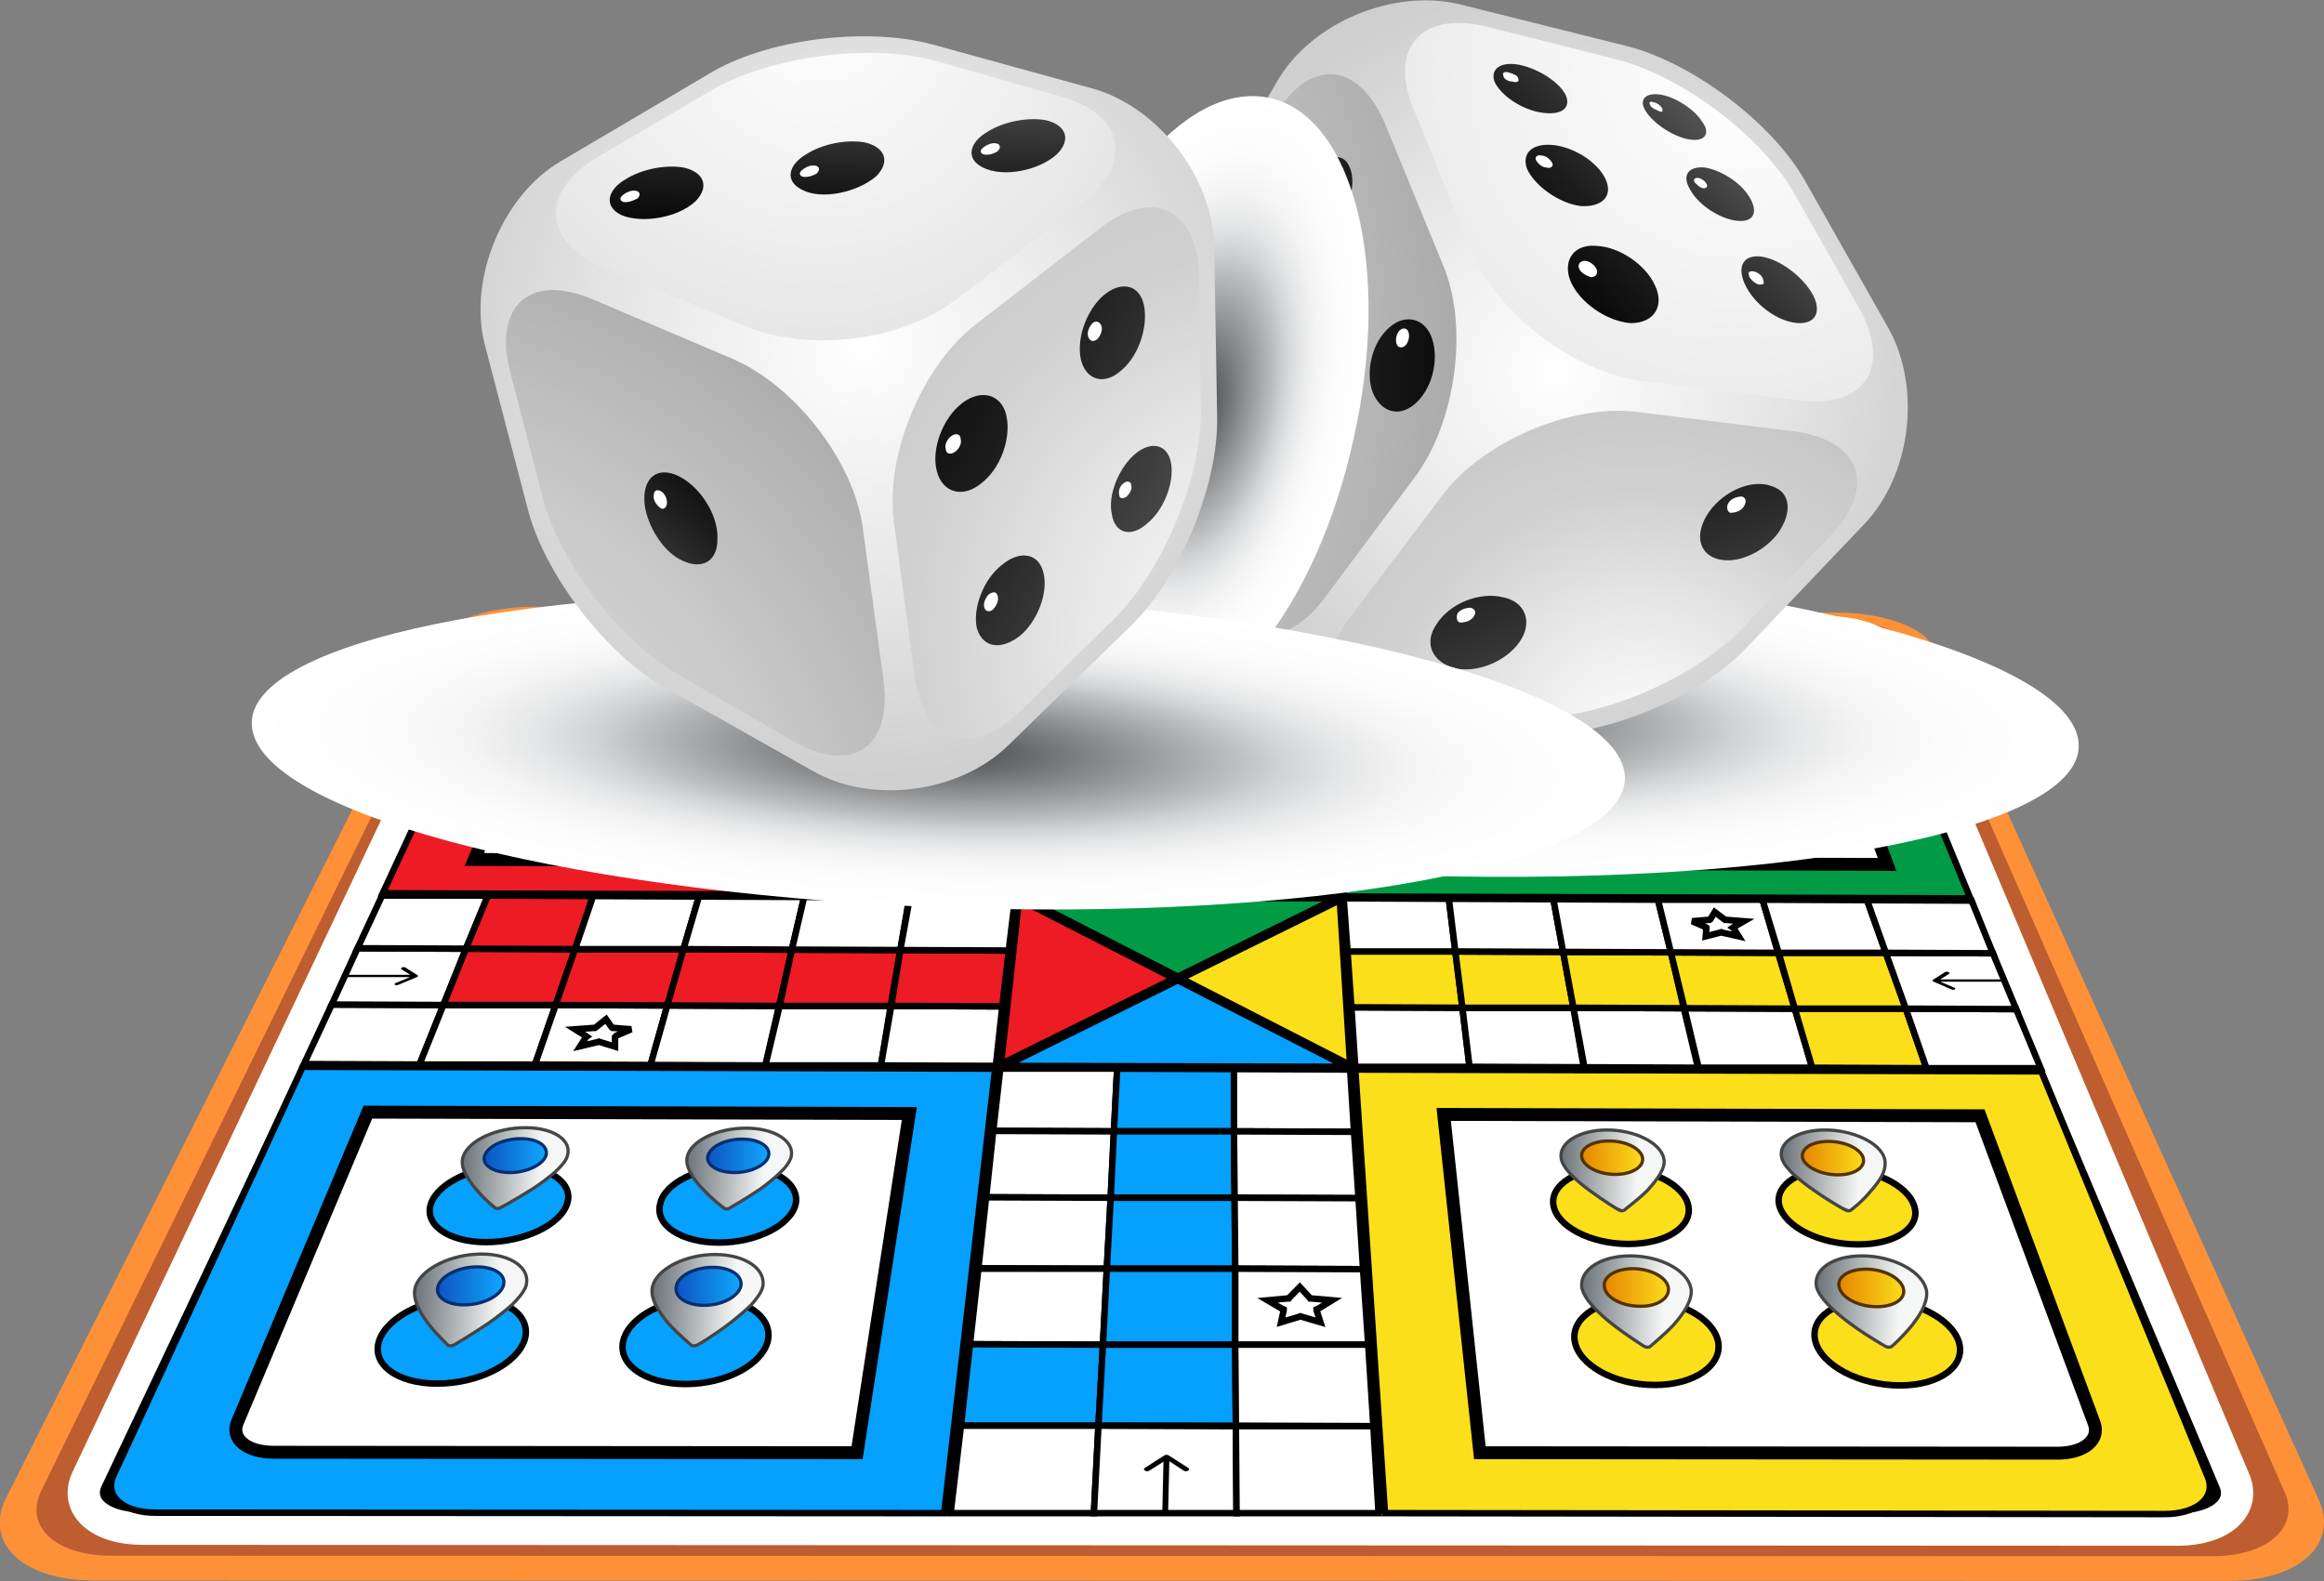 <svg width="360" height="245" viewBox="0 0 360 245" fill="none" xmlns="http://www.w3.org/2000/svg">
<rect x="0" y="0" width="360" height="245" fill="#808080" stroke="none"/>
<g clip-path="url(#clip0_83_7)">
<path d="M82.577 94L284.921 94.922C291.519 94.922 297.917 97.192 299.217 99.958L359.2 232.375C362.299 239.255 356.101 244.929 345.304 244.929L14.496 244.858C3.499 244.858 -2.499 239.042 0.9 232.163L67.881 98.965C69.281 96.128 75.879 94 82.577 94Z" fill="#FE9138"/>
<path d="M82.677 95.206L284.821 96.128C290.119 96.128 295.218 97.972 296.218 100.171L353.902 231.17C356.301 236.56 351.302 241.099 342.805 241.099L17.295 241.028C8.598 241.028 3.699 236.489 6.398 230.957L70.88 99.249C71.98 96.979 77.279 95.206 82.677 95.206Z" fill="#BE5D30"/>
<path d="M83.677 97.121L283.221 97.972C287.42 97.972 291.419 99.39 292.119 101.163L346.104 229.326C347.903 233.51 344.004 236.985 337.306 236.985L22.094 236.844C15.396 236.844 11.497 233.368 13.496 229.113L74.479 100.241C75.279 98.468 79.378 97.121 83.677 97.121Z" fill="black" stroke="white" stroke-width="5"/>
<path d="M162.455 98.468L176.551 98.539L176.251 104.426L161.755 104.355L162.455 98.468Z" fill="white" stroke="black"/>
<path d="M176.551 98.539L190.747 98.61V104.497L176.251 104.426L176.551 98.539Z" fill="white" stroke="black"/>
<path d="M190.747 98.61L204.843 98.681L205.243 104.568L190.747 104.497V98.61Z" fill="white" stroke="black"/>
<path d="M161.755 104.355L176.251 104.426L175.951 110.597L161.155 110.526L161.755 104.355Z" fill="white" stroke="black"/>
<path d="M176.251 104.426L190.747 104.497L190.847 110.667L175.951 110.597L176.251 104.426Z" fill="#019B46" stroke="black"/>
<path d="M190.747 104.497L205.243 104.568L205.643 110.738L190.847 110.667L190.747 104.497Z" fill="#019B46" stroke="black"/>
<path d="M161.155 110.526L175.951 110.597L175.651 117.122L160.355 117.051L161.155 110.526Z" fill="white" stroke="black"/>
<path d="M175.951 110.597L190.847 110.667V117.122H175.651L175.951 110.597Z" fill="#019B46" stroke="black"/>
<path d="M190.847 110.667L205.643 110.738L206.043 117.193L190.847 117.122V110.667Z" fill="white" stroke="black"/>
<path d="M160.355 117.051L175.651 117.122L175.251 123.93L159.656 123.86L160.355 117.051Z" fill="white" stroke="black"/>
<path d="M175.651 117.122L190.847 117.193V124.001L175.251 123.93L175.651 117.122Z" fill="#019B46" stroke="black"/>
<path d="M190.847 117.193H206.043L206.443 124.072L190.847 124.001V117.193Z" fill="white" stroke="black"/>
<path d="M159.656 123.86L175.251 123.93L174.851 131.165L158.856 131.094L159.656 123.86Z" fill="white" stroke="black"/>
<path d="M175.251 123.93L190.847 124.001L190.947 131.165H174.851L175.251 123.93Z" fill="#019B46" stroke="black"/>
<path d="M190.847 124.001L206.443 124.072L206.943 131.236L190.947 131.165L190.847 124.001Z" fill="white" stroke="black"/>
<path d="M158.856 131.094L174.851 131.165L174.452 138.754L157.956 138.683L158.856 131.094Z" fill="white" stroke="black"/>
<path d="M174.851 131.165L190.947 131.236V138.825L174.452 138.754L174.851 131.165Z" fill="#019B46" stroke="black"/>
<path d="M190.947 131.236H206.943L207.442 138.896L190.947 138.825V131.236Z" fill="white" stroke="black"/>
<path d="M154.957 165.564H173.052L172.552 175.28L153.857 175.21L154.957 165.564Z" fill="white" stroke="black"/>
<path d="M173.052 165.564L191.147 165.635V175.28H172.552L173.052 165.564Z" fill="#06A0FF" stroke="black"/>
<path d="M191.147 165.635L209.142 165.706L209.742 175.351L191.147 175.28V165.635Z" fill="white" stroke="black"/>
<path d="M153.857 175.209L172.552 175.28L172.052 185.565L152.758 185.494L153.857 175.209Z" fill="white" stroke="black"/>
<path d="M172.552 175.28H191.147L191.247 185.565H172.052L172.552 175.28Z" fill="#06A0FF" stroke="black"/>
<path d="M191.147 175.28L209.742 175.351L210.442 185.636L191.247 185.565L191.147 175.28Z" fill="white" stroke="black"/>
<path d="M152.758 185.494L172.052 185.565L171.452 196.558L151.558 196.487L152.758 185.494Z" fill="white" stroke="black"/>
<path d="M172.052 185.565H191.247L191.347 196.558H171.452L172.052 185.565Z" fill="#06A0FF" stroke="black"/>
<path d="M191.247 185.565L210.442 185.635L211.141 196.629L191.347 196.558L191.247 185.565Z" fill="white" stroke="black"/>
<path d="M151.558 196.558H171.452L170.853 208.332L150.258 208.261L151.558 196.558Z" fill="white" stroke="black"/>
<path d="M171.452 196.558H191.347V208.332H170.853L171.452 196.558Z" fill="#06A0FF" stroke="black"/>
<path d="M191.347 196.558L211.141 196.629L211.941 208.332H191.347V196.558Z" fill="white" stroke="black"/>
<path d="M150.258 208.261L170.853 208.332L170.153 220.885H148.859L150.258 208.261Z" fill="#06A0FF" stroke="black"/>
<path d="M170.853 208.332H191.347L191.447 220.885H170.153L170.853 208.332Z" fill="#06A0FF" stroke="black"/>
<path d="M191.347 208.332H211.941L212.741 220.956L191.447 220.885L191.347 208.332Z" fill="white" stroke="black"/>
<path d="M148.859 220.885H170.153L169.453 234.432H147.259L148.859 220.885Z" fill="white" stroke="black"/>
<path d="M170.153 220.885L191.447 220.956L191.547 234.432H169.453L170.153 220.885Z" fill="white" stroke="black"/>
<path d="M191.447 220.956H212.741L213.541 234.432H191.547L191.447 220.956Z" fill="white" stroke="black"/>
<path d="M47.087 164.854L51.386 155.634L68.681 155.705L64.982 164.925L47.087 164.854Z" fill="white" stroke="black"/>
<path d="M51.386 155.634L55.385 146.91L72.18 146.981L68.681 155.705L51.386 155.634Z" fill="white" stroke="black"/>
<path d="M55.385 146.91L59.184 138.754H75.579L72.18 146.981L55.385 146.91Z" fill="white" stroke="black"/>
<path d="M64.982 164.925L68.681 155.705H86.076L82.877 164.925H64.982Z" fill="white" stroke="black"/>
<path d="M68.681 155.705L72.18 146.981L89.075 147.052L86.076 155.705H68.681Z" fill="#ED1B24" stroke="black"/>
<path d="M72.18 146.981L75.579 138.754L91.874 138.825L89.075 147.052L72.18 146.981Z" fill="#ED1B24" stroke="black"/>
<path d="M82.877 164.925L86.076 155.705L103.371 155.776L100.772 164.996L82.877 164.925Z" fill="white" stroke="black"/>
<path d="M86.076 155.705L89.075 147.052H105.871L103.371 155.776L86.076 155.705Z" fill="#ED1B24" stroke="black"/>
<path d="M89.075 147.052L91.874 138.825L108.27 138.896L105.871 147.052H89.075Z" fill="white" stroke="black"/>
<path d="M100.772 164.996L103.371 155.776L120.666 155.847L118.567 165.067L100.772 164.996Z" fill="white" stroke="black"/>
<path d="M103.371 155.776L105.871 147.052L122.666 147.123L120.666 155.847L103.371 155.776Z" fill="#ED1B24" stroke="black"/>
<path d="M105.871 147.052L108.27 138.896L124.565 138.967L122.666 147.123L105.871 147.052Z" fill="white" stroke="black"/>
<path d="M118.567 165.067L120.766 155.847H137.962L136.462 165.067H118.567Z" fill="white" stroke="black"/>
<path d="M120.766 155.847L122.666 147.123L139.461 147.194L137.962 155.847H120.766Z" fill="#ED1B24" stroke="black"/>
<path d="M122.666 147.123L124.565 138.967H140.861L139.461 147.194L122.666 147.123Z" fill="white" stroke="black"/>
<path d="M136.462 165.067L138.062 155.847L155.257 155.918L154.257 165.138L136.462 165.067Z" fill="white" stroke="black"/>
<path d="M138.062 155.847L139.461 147.194L156.257 147.265L155.257 155.918L138.062 155.847Z" fill="#ED1B24" stroke="black"/>
<path d="M139.461 147.194L140.961 138.967L157.256 139.038L156.257 147.265L139.461 147.194Z" fill="white" stroke="black"/>
<path d="M209.942 165.28L209.342 156.06L226.537 156.131L227.637 165.28H209.942Z" fill="white" stroke="black"/>
<path d="M209.342 156.06L208.742 147.407H225.437L226.537 156.131L209.342 156.06Z" fill="#FBDF1A" stroke="black"/>
<path d="M208.742 147.407L208.142 139.179L224.438 139.25L225.437 147.407H208.742Z" fill="white" stroke="black"/>
<path d="M227.637 165.28L226.537 156.131H243.732L245.332 165.351L227.637 165.28Z" fill="white" stroke="black"/>
<path d="M226.537 156.131L225.437 147.407L242.133 147.478L243.732 156.131H226.537Z" fill="#FBDF1A" stroke="black"/>
<path d="M225.437 147.407L224.438 139.25L240.633 139.321L242.133 147.478L225.437 147.407Z" fill="white" stroke="black"/>
<path d="M245.432 165.351L243.732 156.131L260.828 156.202L263.027 165.422L245.432 165.351Z" fill="white" stroke="black"/>
<path d="M243.732 156.131L242.133 147.478L258.828 147.549L260.828 156.202L243.732 156.131Z" fill="#FBDF1A" stroke="black"/>
<path d="M242.133 147.478L240.633 139.321L256.829 139.392L258.828 147.549L242.133 147.478Z" fill="white" stroke="black"/>
<path d="M263.127 165.422L260.928 156.202L278.023 156.272L280.722 165.422H263.127Z" fill="white" stroke="black"/>
<path d="M260.928 156.202L258.828 147.549L275.423 147.62L278.023 156.272L260.928 156.202Z" fill="#FBDF1A" stroke="black"/>
<path d="M258.828 147.549L256.829 139.392H273.024L275.423 147.62L258.828 147.549Z" fill="white" stroke="black"/>
<path d="M280.722 165.422L278.023 156.272H295.218L298.417 165.493L280.722 165.422Z" fill="#FBDF1A" stroke="black"/>
<path d="M278.023 156.272L275.523 147.62H292.119L295.218 156.272H278.023Z" fill="#FBDF1A" stroke="black"/>
<path d="M275.523 147.62L273.024 139.392L289.22 139.463L292.119 147.62H275.523Z" fill="white" stroke="black"/>
<path d="M298.417 165.493L295.218 156.272L312.313 156.343L316.112 165.493H298.417Z" fill="white" stroke="black"/>
<path d="M295.218 156.272L292.119 147.62L308.714 147.69L312.313 156.343L295.218 156.272Z" fill="white" stroke="black"/>
<path d="M292.119 147.62L289.22 139.463L305.415 139.534L308.714 147.69L292.119 147.62Z" fill="white" stroke="black"/>
<path d="M205.443 98.681L283.521 99.036C286.42 99.036 289.12 100.029 289.62 101.234L305.215 139.179L208.142 138.896L205.443 98.681Z" fill="#019B46" stroke="black"/>
<path d="M216.04 102.937L275.923 103.22C278.623 103.22 281.222 104.213 281.722 105.348L292.319 133.931L219.439 133.718L216.04 102.937Z" fill="white" stroke="black" stroke-width="2"/>
<path d="M236.334 107.972C240.733 107.972 244.632 109.533 245.032 111.448C245.432 113.434 242.133 114.994 237.634 114.994C233.135 114.994 229.236 113.363 228.936 111.377C228.636 109.533 231.936 107.972 236.334 107.972Z" fill="#019B46" stroke="black"/>
<path d="M238.534 120.03C243.132 120.03 247.231 121.732 247.731 123.86C248.231 125.987 244.732 127.76 240.033 127.76C235.335 127.76 231.136 125.987 230.836 123.789C230.536 121.661 233.935 119.959 238.534 120.03Z" fill="#019B46" stroke="black"/>
<path d="M263.027 108.114C267.426 108.114 271.425 109.674 272.124 111.589C272.724 113.575 269.625 115.136 265.126 115.136C260.628 115.136 256.529 113.504 256.029 111.519C255.529 109.604 258.628 108.114 263.027 108.114Z" fill="#019B46" stroke="black"/>
<path d="M266.526 120.101C271.125 120.101 275.424 121.803 276.123 123.93C276.823 126.058 273.524 127.831 268.825 127.831C264.127 127.831 259.828 126.058 259.228 123.86C258.628 121.803 261.927 120.101 266.526 120.101Z" fill="#019B46" stroke="black"/>
<path d="M209.942 165.706L316.212 165.989L342.005 228.829C343.305 232.021 340.305 234.574 335.307 234.574L214.54 234.432L209.942 165.706Z" fill="#FBDF1A" stroke="black"/>
<path d="M223.638 172.656L306.715 172.869L324.41 220.531C325.31 223.084 322.81 225.141 318.711 225.141L229.236 225.07L223.638 172.656Z" fill="white" stroke="black" stroke-width="2"/>
<path d="M250.031 180.954C255.729 180.954 260.828 183.508 261.527 186.77C262.227 190.033 258.128 192.728 252.23 192.728C246.332 192.728 241.133 189.962 240.633 186.699C240.133 183.508 244.332 180.954 250.031 180.954Z" fill="#FBDF1A" stroke="black"/>
<path d="M253.829 201.239C259.828 201.239 265.326 204.147 266.126 207.764C266.926 211.452 262.527 214.573 256.329 214.573C250.031 214.573 244.532 211.452 243.932 207.764C243.332 204.147 247.731 201.239 253.829 201.239Z" fill="#FBDF1A" stroke="black"/>
<path d="M284.421 181.025C290.119 181.025 295.518 183.579 296.518 186.841C297.617 190.104 293.718 192.799 287.82 192.799C281.922 192.799 276.523 190.104 275.623 186.77C274.824 183.579 278.823 181.025 284.421 181.025Z" fill="#FBDF1A" stroke="black"/>
<path d="M290.419 201.31C296.418 201.31 302.216 204.218 303.416 207.835C304.615 211.523 300.616 214.644 294.318 214.644C288.12 214.644 282.222 211.594 281.222 207.835C280.222 204.147 284.421 201.31 290.419 201.31Z" fill="#FBDF1A" stroke="black"/>
<path d="M83.177 98.114L161.855 98.468L157.256 138.683L59.283 138.399L76.979 100.312C77.478 99.107 80.278 98.114 83.177 98.114Z" fill="#ED1B24" stroke="black"/>
<path d="M91.375 102.44L151.658 102.724L146.959 133.434L73.48 133.151L85.476 104.497C85.976 103.362 88.575 102.44 91.375 102.44Z" fill="white" stroke="black" stroke-width="2"/>
<path d="M104.171 107.476C108.57 107.476 111.669 109.036 111.069 110.951C110.469 112.937 106.271 114.497 101.772 114.497C97.173 114.497 94.174 112.866 94.874 110.88C95.573 108.965 99.772 107.405 104.171 107.476Z" fill="#ED1B24" stroke="black"/>
<path d="M100.072 119.462C104.671 119.462 107.97 121.164 107.27 123.292C106.57 125.42 102.172 127.193 97.373 127.193C92.574 127.193 89.375 125.42 90.175 123.221C91.075 121.164 95.374 119.462 100.072 119.462Z" fill="#ED1B24" stroke="black"/>
<path d="M131.064 107.547C135.462 107.547 138.761 109.107 138.362 111.022C137.962 113.008 133.963 114.568 129.464 114.568C124.965 114.568 121.666 112.937 122.166 110.951C122.666 109.036 126.665 107.547 131.064 107.547Z" fill="#ED1B24" stroke="black"/>
<path d="M128.264 119.604C132.863 119.604 136.262 121.306 135.862 123.434C135.462 125.562 131.164 127.335 126.465 127.335C121.666 127.335 118.267 125.562 118.867 123.363C119.467 121.235 123.666 119.604 128.264 119.604Z" fill="#ED1B24" stroke="black"/>
<path d="M46.887 165.28L154.157 165.564L146.259 234.432L24.093 234.361C18.995 234.361 16.096 231.737 17.595 228.545L46.887 165.28Z" fill="#06A0FF" stroke="black"/>
<path d="M56.984 172.302L140.861 172.514L132.763 225.07L42.388 224.999C38.189 224.999 35.69 222.871 36.79 220.318L56.984 172.302Z" fill="white" stroke="black" stroke-width="2"/>
<path d="M79.278 180.6C84.976 180.6 88.875 183.224 87.876 186.416C86.876 189.749 81.177 192.444 75.279 192.444C69.381 192.444 65.582 189.678 66.781 186.416C67.981 183.153 73.58 180.6 79.278 180.6Z" fill="#06A0FF" stroke="black"/>
<path d="M72.28 200.955C78.378 200.955 82.377 203.863 81.278 207.551C80.078 211.31 74.079 214.36 67.681 214.36C61.383 214.36 57.384 211.24 58.784 207.551C60.183 203.863 66.182 200.955 72.28 200.955Z" fill="#06A0FF" stroke="black"/>
<path d="M114.068 180.671C119.767 180.671 123.866 183.295 123.266 186.487C122.566 189.749 117.267 192.515 111.369 192.515C105.471 192.515 101.372 189.749 102.272 186.487C102.971 183.224 108.37 180.671 114.068 180.671Z" fill="#06A0FF" stroke="black"/>
<path d="M109.27 201.026C115.368 201.026 119.667 203.934 118.967 207.622C118.167 211.381 112.469 214.431 106.171 214.431C99.872 214.431 95.573 211.31 96.573 207.622C97.573 203.934 103.171 201.026 109.27 201.026Z" fill="#06A0FF" stroke="black"/>
<path d="M157.956 139.038L207.442 139.179L209.142 165.28L155.057 165.138L157.956 139.038Z" fill="white" stroke="black"/>
<path d="M182.449 151.308L158.456 139.038L206.943 139.179L182.449 151.308Z" fill="#019B46" stroke="black"/>
<path d="M182.949 151.591L209.142 164.996L207.542 139.463L182.949 151.591Z" fill="#FBDF1A" stroke="black"/>
<path d="M181.85 151.591L157.856 139.321L155.057 164.854L181.85 151.591Z" fill="#ED1B24" stroke="black"/>
<path d="M182.449 151.875L155.657 165.138L208.642 165.28L182.449 151.875Z" fill="#06A0FF" stroke="black"/>
<path d="M168.453 112.086L169.453 113.008L169.553 113.079H169.753L172.052 113.221L170.353 113.93L170.253 114.001V114.072L170.553 115.136L168.453 114.639H168.353H168.153L165.954 115.136L166.454 114.072V114.001L166.354 113.93L164.754 113.221L167.154 113.079H167.353L167.453 113.008L168.453 112.086Z" stroke="black"/>
<path d="M265.626 141.307L267.126 142.442L267.226 142.513H267.426L270.125 142.726L268.525 143.648L268.425 143.719L268.525 143.79L269.325 145.066L266.826 144.499L266.626 144.428L266.426 144.499L264.227 145.066L264.327 143.79V143.719L264.227 143.648L262.127 142.726L264.627 142.513H264.826L264.926 142.442L265.626 141.307Z" stroke="black"/>
<path d="M93.874 157.904L94.774 159.18L94.874 159.251H95.074L97.773 159.464L95.474 160.457L95.273 160.67V160.741V162.159L92.974 161.45L92.774 161.379L92.574 161.45L89.875 162.088L90.775 160.67L90.875 160.599L90.775 160.528L89.075 159.464L91.975 159.251H92.174L92.274 159.18L93.874 157.904Z" stroke="black"/>
<path d="M201.344 199.395L202.844 201.026L202.944 201.168H203.144L206.343 201.452L204.143 202.799L203.943 202.87V203.012L204.543 204.856L201.644 204.005L201.444 203.934L201.244 204.005L198.445 204.856L198.845 203.012V202.87L198.645 202.799L196.345 201.452L199.445 201.168H199.645L199.745 201.026L201.344 199.395Z" stroke="black"/>
<path d="M181.05 225.496C180.85 225.354 180.55 225.354 180.35 225.496L177.351 227.411C177.151 227.552 177.151 227.694 177.351 227.836C177.551 227.978 177.851 227.978 178.051 227.836L180.75 226.134L183.349 227.836C183.549 227.978 183.849 227.978 184.049 227.836C184.249 227.694 184.249 227.552 184.049 227.411L181.05 225.496ZM180.95 234.148L181.15 225.708H180.25L180.05 234.148H180.95Z" fill="black"/>
<path d="M183.849 102.369C183.749 102.44 183.549 102.44 183.449 102.369L181.45 101.518C181.35 101.447 181.35 101.376 181.45 101.305C181.55 101.234 181.75 101.234 181.849 101.305L183.549 102.015L185.349 101.305C185.448 101.234 185.648 101.234 185.748 101.305C185.848 101.376 185.848 101.447 185.748 101.518L183.849 102.369ZM183.949 98.681L183.849 102.298H183.249L183.349 98.681H183.949Z" fill="black"/>
<path d="M299.417 151.804C299.317 151.875 299.317 152.017 299.517 152.088L302.316 153.294C302.516 153.365 302.716 153.365 302.816 153.294C302.916 153.223 302.916 153.081 302.716 153.01L300.217 151.946L301.916 150.882C302.016 150.811 302.016 150.669 301.816 150.598C301.616 150.527 301.416 150.527 301.316 150.598L299.417 151.804ZM310.014 151.733H299.617L299.717 152.088H310.114L310.014 151.733Z" fill="black"/>
<path d="M64.582 151.379C64.782 151.308 64.782 151.166 64.682 151.095L62.783 149.889C62.683 149.818 62.383 149.818 62.283 149.889C62.083 149.96 62.083 150.102 62.183 150.173L63.882 151.237L61.283 152.301C61.083 152.372 61.083 152.513 61.183 152.584C61.283 152.655 61.583 152.655 61.683 152.584L64.582 151.379ZM53.685 151.379H64.282L64.482 151.024H53.885L53.685 151.379Z" fill="black"/>
<path d="M103.171 111.377C102.971 111.448 102.671 111.448 102.572 111.377L102.472 111.448L102.572 111.377C102.472 111.306 101.172 110.597 100.072 109.604C99.472 109.107 98.972 108.611 98.673 108.043C98.373 107.547 98.173 106.979 98.373 106.554C98.873 105.064 102.072 103.93 105.471 103.93C108.87 103.93 111.269 105.135 110.769 106.625C110.669 107.05 110.069 107.618 109.37 108.114C108.67 108.611 107.77 109.178 106.87 109.675C105.071 110.526 103.271 111.306 103.171 111.377Z" fill="url(#paint0_linear_83_7)" stroke="#454545" stroke-width="0.5"/>
<path d="M104.971 104.923C106.97 104.923 108.37 105.632 108.07 106.483C107.77 107.334 105.871 108.043 103.871 108.043C101.872 108.043 100.472 107.334 100.772 106.483C101.072 105.632 102.971 104.923 104.971 104.923Z" fill="url(#paint1_linear_83_7)" stroke="#470E0E" stroke-width="0.5"/>
<path d="M98.972 123.789C98.772 123.86 98.473 123.86 98.273 123.789H98.173L98.273 123.718C98.173 123.647 96.873 122.796 95.673 121.732C95.074 121.235 94.574 120.597 94.174 120.03C93.774 119.462 93.674 118.895 93.874 118.398C94.474 116.767 97.873 115.49 101.372 115.49C104.971 115.49 107.37 116.838 106.87 118.398C106.67 118.895 106.17 119.462 105.371 120.03C104.571 120.597 103.671 121.164 102.771 121.732C100.972 122.867 99.073 123.718 98.972 123.789Z" fill="url(#paint2_linear_83_7)" stroke="#454545" stroke-width="0.5"/>
<path d="M100.972 116.767C103.071 116.767 104.571 117.547 104.271 118.469C103.971 119.391 101.972 120.171 99.872 120.171C97.773 120.171 96.273 119.391 96.573 118.398C96.873 117.476 98.873 116.696 100.972 116.767Z" fill="url(#paint3_linear_83_7)" stroke="#470E0E" stroke-width="0.5"/>
<path d="M130.464 111.448C130.264 111.519 129.964 111.519 129.864 111.448L129.764 111.519L129.864 111.448C129.764 111.377 128.464 110.667 127.165 109.674C126.565 109.178 125.965 108.682 125.565 108.114C125.165 107.618 124.965 107.05 125.065 106.625C125.465 105.135 128.464 104 131.863 104C135.262 104 137.762 105.206 137.462 106.696C137.362 107.121 136.862 107.689 136.262 108.185C135.562 108.682 134.763 109.249 133.963 109.745C132.263 110.667 130.564 111.377 130.464 111.448Z" fill="url(#paint4_linear_83_7)" stroke="#454545" stroke-width="0.5"/>
<path d="M131.663 105.064C133.663 105.064 135.162 105.774 134.962 106.625C134.763 107.476 132.963 108.185 130.964 108.185C128.964 108.185 127.465 107.476 127.665 106.625C127.864 105.703 129.664 105.064 131.663 105.064Z" fill="url(#paint5_linear_83_7)" stroke="#470E0E" stroke-width="0.5"/>
<path d="M127.565 123.86C127.365 123.93 127.065 123.93 126.865 123.86L126.765 123.93L126.865 123.86C126.765 123.789 125.365 122.938 124.066 121.874C123.466 121.377 122.766 120.739 122.366 120.171C121.966 119.604 121.766 119.037 121.866 118.54C122.266 116.909 125.465 115.632 129.064 115.632C132.663 115.632 135.262 116.98 134.863 118.54C134.763 119.037 134.263 119.604 133.563 120.171C132.863 120.739 131.963 121.306 131.064 121.874C129.464 123.008 127.765 123.789 127.565 123.86Z" fill="url(#paint6_linear_83_7)" stroke="#454545" stroke-width="0.5"/>
<path d="M128.864 116.838C130.964 116.838 132.563 117.618 132.263 118.54C132.063 119.462 130.164 120.242 128.064 120.242C125.965 120.242 124.365 119.462 124.665 118.469C124.865 117.618 126.765 116.838 128.864 116.838Z" fill="url(#paint7_linear_83_7)" stroke="#470E0E" stroke-width="0.5"/>
<path d="M77.478 187.125C77.179 187.267 76.879 187.267 76.679 187.125L76.479 187.196L76.679 187.125C76.579 187.054 74.979 185.777 73.68 184.146C72.98 183.366 72.38 182.444 71.98 181.593C71.58 180.742 71.48 179.82 71.78 179.11C72.68 176.628 76.979 174.713 81.377 174.713C85.776 174.713 88.675 176.699 87.876 179.11C87.676 179.891 86.876 180.742 85.976 181.593C84.976 182.444 83.777 183.366 82.577 184.146C79.978 185.777 77.678 187.054 77.478 187.125Z" fill="url(#paint8_linear_83_7)" stroke="#454545" stroke-width="0.5"/>
<path d="M80.678 176.415C83.277 176.415 84.976 177.55 84.576 179.039C84.077 180.458 81.577 181.664 78.978 181.664C76.379 181.664 74.579 180.458 75.079 179.039C75.579 177.55 78.078 176.415 80.678 176.415Z" fill="url(#paint9_linear_83_7)" stroke="#052F6F" stroke-width="0.5"/>
<path d="M70.281 208.403C69.981 208.544 69.581 208.544 69.381 208.403L69.181 208.473L69.381 208.403C69.281 208.261 67.681 206.842 66.282 204.998C65.582 204.076 64.982 203.083 64.582 202.09C64.182 201.097 64.082 200.104 64.382 199.253C65.382 196.487 69.981 194.288 74.579 194.288C79.178 194.288 82.277 196.487 81.477 199.253C81.177 200.104 80.378 201.097 79.378 202.09C78.278 203.083 76.979 204.076 75.679 204.998C72.98 206.842 70.481 208.261 70.281 208.403Z" fill="url(#paint10_linear_83_7)" stroke="#454545" stroke-width="0.5"/>
<path d="M73.879 196.274C76.679 196.274 78.478 197.551 77.978 199.182C77.478 200.814 74.779 202.161 71.88 202.161C69.081 202.161 67.281 200.814 67.881 199.182C68.481 197.551 71.18 196.274 73.879 196.274Z" fill="url(#paint11_linear_83_7)" stroke="#052F6F" stroke-width="0.5"/>
<path d="M112.969 187.196C112.769 187.338 112.369 187.338 112.169 187.196L111.969 187.267L112.169 187.196C112.069 187.125 110.369 185.848 108.87 184.217C108.07 183.437 107.37 182.515 106.97 181.664C106.47 180.813 106.27 179.891 106.47 179.181C107.07 176.699 111.169 174.784 115.568 174.784C119.967 174.784 123.066 176.77 122.566 179.181C122.366 179.961 121.766 180.813 120.866 181.664C119.967 182.515 118.867 183.437 117.767 184.217C115.368 185.848 113.069 187.125 112.969 187.196Z" fill="url(#paint12_linear_83_7)" stroke="#454545" stroke-width="0.5"/>
<path d="M114.968 176.486C117.567 176.486 119.367 177.621 119.067 179.039C118.767 180.458 116.368 181.664 113.768 181.664C111.169 181.664 109.27 180.458 109.67 179.039C110.069 177.621 112.369 176.486 114.968 176.486Z" fill="url(#paint13_linear_83_7)" stroke="#052F6F" stroke-width="0.5"/>
<path d="M107.97 208.403C107.67 208.544 107.27 208.544 107.07 208.403L106.87 208.473L107.07 208.403C106.97 208.261 105.171 206.842 103.571 205.069C102.771 204.147 102.072 203.154 101.572 202.161C101.072 201.168 100.872 200.175 101.072 199.324C101.772 196.558 106.171 194.359 110.769 194.359C115.368 194.359 118.667 196.558 118.167 199.324C117.967 200.175 117.267 201.168 116.368 202.161C115.368 203.154 114.168 204.147 112.969 205.069C110.569 206.913 108.17 208.332 107.97 208.403Z" fill="url(#paint14_linear_83_7)" stroke="#454545" stroke-width="0.5"/>
<path d="M110.369 196.345C113.169 196.345 115.068 197.622 114.768 199.253C114.368 200.884 111.869 202.232 109.07 202.232C106.27 202.232 104.371 200.884 104.771 199.253C105.071 197.622 107.67 196.345 110.369 196.345Z" fill="url(#paint15_linear_83_7)" stroke="#052F6F" stroke-width="0.5"/>
<path d="M237.334 111.873C237.134 111.944 236.934 111.944 236.734 111.873L236.634 111.944L236.734 111.873C236.634 111.802 234.935 111.093 233.335 110.1C232.535 109.604 231.736 109.107 231.136 108.54C230.536 108.043 230.036 107.476 230.036 107.05C229.836 105.561 232.335 104.426 235.735 104.426C239.134 104.426 242.133 105.632 242.433 107.121C242.533 107.547 242.333 108.114 241.833 108.611C241.433 109.107 240.833 109.674 240.133 110.171C238.834 111.093 237.434 111.802 237.334 111.873Z" fill="url(#paint16_linear_83_7)" stroke="#454545" stroke-width="0.5"/>
<path d="M235.835 105.49C237.834 105.49 239.633 106.199 239.733 107.05C239.933 107.901 238.434 108.611 236.334 108.611C234.335 108.611 232.535 107.901 232.435 107.05C232.335 106.199 233.835 105.49 235.835 105.49Z" fill="url(#paint17_linear_83_7)" stroke="#075C00" stroke-width="0.5"/>
<path d="M239.733 124.285C239.533 124.356 239.234 124.356 239.034 124.285L238.934 124.356L239.034 124.285C238.934 124.214 237.134 123.363 235.435 122.299C234.535 121.803 233.735 121.164 233.035 120.597C232.335 120.03 231.936 119.462 231.836 118.966C231.536 117.334 234.235 116.058 237.734 116.058C241.233 116.058 244.432 117.405 244.732 118.966C244.832 119.462 244.632 120.03 244.132 120.597C243.732 121.164 243.032 121.732 242.433 122.299C241.233 123.434 239.833 124.214 239.733 124.285Z" fill="url(#paint18_linear_83_7)" stroke="#454545" stroke-width="0.5"/>
<path d="M238.034 117.263C240.133 117.263 241.933 118.044 242.133 118.966C242.333 119.888 240.733 120.668 238.634 120.668C236.534 120.668 234.635 119.888 234.535 118.966C234.435 118.044 235.934 117.263 238.034 117.263Z" fill="url(#paint19_linear_83_7)" stroke="#075C00" stroke-width="0.5"/>
<path d="M264.427 112.015C264.327 112.086 264.027 112.086 263.827 112.015L263.727 112.086L263.827 112.015C263.727 111.944 262.027 111.235 260.228 110.242C259.328 109.745 258.528 109.249 257.828 108.682C257.129 108.185 256.629 107.618 256.529 107.192C256.129 105.703 258.528 104.568 261.927 104.568C265.326 104.568 268.425 105.774 268.825 107.263C268.925 107.689 268.825 108.256 268.425 108.752C268.025 109.249 267.526 109.816 266.926 110.313C265.826 111.235 264.526 111.944 264.427 112.015Z" fill="url(#paint20_linear_83_7)" stroke="#454545" stroke-width="0.5"/>
<path d="M262.327 105.632C264.327 105.632 266.126 106.341 266.426 107.192C266.726 108.043 265.226 108.752 263.227 108.752C261.227 108.752 259.328 108.043 259.128 107.192C258.828 106.27 260.328 105.632 262.327 105.632Z" fill="url(#paint21_linear_83_7)" stroke="#075C00" stroke-width="0.5"/>
<path d="M268.126 124.356C268.026 124.427 267.626 124.427 267.426 124.356L267.326 124.427L267.426 124.356C267.326 124.285 265.426 123.434 263.627 122.441C262.727 121.945 261.827 121.306 261.127 120.739C260.428 120.171 259.928 119.604 259.728 119.108C259.328 117.476 261.827 116.2 265.326 116.2C268.825 116.2 272.124 117.547 272.624 119.108C272.824 119.604 272.624 120.171 272.224 120.739C271.824 121.306 271.325 121.874 270.725 122.441C269.525 123.505 268.226 124.356 268.126 124.356Z" fill="url(#paint22_linear_83_7)" stroke="#454545" stroke-width="0.5"/>
<path d="M265.726 117.405C267.826 117.405 269.725 118.186 270.025 119.108C270.325 120.03 268.825 120.81 266.726 120.81C264.626 120.81 262.627 120.03 262.427 119.108C262.127 118.115 263.627 117.334 265.726 117.405Z" fill="url(#paint23_linear_83_7)" stroke="#075C00" stroke-width="0.5"/>
<path d="M251.63 187.48C251.43 187.621 251.03 187.621 250.83 187.48L250.73 187.55L250.83 187.48C250.63 187.409 248.531 186.132 246.332 184.501C245.232 183.721 244.132 182.799 243.332 181.947C242.533 181.096 241.933 180.174 241.833 179.465C241.433 177.054 244.632 175.068 248.931 175.068C253.23 175.068 257.229 177.054 257.728 179.465C257.928 180.245 257.628 181.096 257.129 181.947C256.629 182.799 255.829 183.721 255.129 184.501C253.43 186.132 251.73 187.338 251.63 187.48Z" fill="url(#paint24_linear_83_7)" stroke="#454545" stroke-width="0.5"/>
<path d="M249.231 176.77C251.83 176.77 254.129 177.905 254.429 179.323C254.729 180.742 252.83 181.947 250.231 181.947C247.631 181.947 245.332 180.742 245.032 179.323C244.732 177.905 246.632 176.77 249.231 176.77Z" fill="url(#paint25_linear_83_7)" stroke="#533200" stroke-width="0.5"/>
<path d="M255.629 208.615C255.429 208.757 255.029 208.757 254.729 208.615L254.629 208.686L254.729 208.615C254.529 208.473 252.23 207.055 249.931 205.282C248.731 204.36 247.631 203.367 246.731 202.374C245.832 201.381 245.232 200.388 245.032 199.537C244.632 196.771 247.931 194.572 252.53 194.572C257.129 194.572 261.327 196.771 261.927 199.537C262.127 200.388 261.827 201.381 261.327 202.374C260.828 203.367 260.028 204.36 259.228 205.282C257.528 207.055 255.729 208.473 255.629 208.615Z" fill="url(#paint26_linear_83_7)" stroke="#454545" stroke-width="0.5"/>
<path d="M252.93 196.558C255.629 196.558 258.128 197.835 258.428 199.466C258.728 201.097 256.729 202.445 254.029 202.374C251.23 202.374 248.731 201.026 248.531 199.395C248.231 197.835 250.231 196.558 252.93 196.558Z" fill="url(#paint27_linear_83_7)" stroke="#533200" stroke-width="0.5"/>
<path d="M286.72 187.48C286.52 187.621 286.121 187.621 285.921 187.48L285.821 187.55L285.921 187.48C285.721 187.409 283.421 186.132 281.122 184.501C279.922 183.721 278.823 182.799 277.823 181.947C276.923 181.096 276.223 180.174 276.023 179.465C275.324 177.054 278.323 175.068 282.721 175.068C287.02 175.068 291.219 177.054 291.919 179.465C292.119 180.245 292.019 181.096 291.619 181.947C291.219 182.799 290.519 183.721 289.819 184.501C288.42 186.203 286.82 187.409 286.72 187.48Z" fill="url(#paint28_linear_83_7)" stroke="#454545" stroke-width="0.5"/>
<path d="M283.221 176.841C285.821 176.841 288.22 177.976 288.62 179.394C289.02 180.813 287.32 182.018 284.721 182.018C282.122 182.018 279.622 180.813 279.222 179.394C278.923 177.976 280.622 176.841 283.221 176.841Z" fill="url(#paint29_linear_83_7)" stroke="#533200" stroke-width="0.5"/>
<path d="M293.019 208.615C292.819 208.757 292.419 208.757 292.119 208.615L292.019 208.686L292.119 208.615C291.919 208.473 289.42 207.126 286.92 205.282C285.621 204.36 284.421 203.367 283.421 202.374C282.422 201.381 281.722 200.388 281.422 199.537C280.722 196.771 283.821 194.572 288.42 194.572C293.019 194.572 297.417 196.771 298.317 199.537C298.617 200.388 298.417 201.381 298.017 202.374C297.617 203.367 296.917 204.36 296.218 205.282C294.718 207.126 293.119 208.544 293.019 208.615Z" fill="url(#paint30_linear_83_7)" stroke="#454545" stroke-width="0.5"/>
<path d="M289.02 196.629C291.719 196.629 294.318 197.906 294.818 199.537C295.318 201.168 293.518 202.445 290.719 202.445C287.92 202.445 285.321 201.097 284.921 199.466C284.421 197.906 286.32 196.629 289.02 196.629Z" fill="url(#paint31_linear_83_7)" stroke="#533200" stroke-width="0.5"/>
</g>
<g style="mix-blend-mode:multiply">
<path d="M214.73 135.489C155.925 132.963 108.835 120.332 109.294 106.783C109.753 93.464 157.992 84.508 216.567 87.034C275.373 89.56 322.463 102.191 322.003 115.739C321.544 129.059 273.535 137.785 214.73 135.489Z" fill="url(#paint32_radial_83_7)"/>
</g>
<path d="M279.737 28.246C274.684 19.06 262.05 9.645 251.942 7.119L226.215 0.689C215.878 -1.837 203.244 3.445 197.961 12.401L184.638 35.135C179.355 44.091 177.287 59.937 180.274 70.041L187.395 95.072C190.151 105.176 201.177 113.443 211.744 113.673L238.39 113.902C248.956 113.902 263.428 107.932 270.549 100.353L288.696 81.293C296.046 73.715 297.654 60.166 292.601 50.98L279.737 28.246Z" fill="url(#paint33_radial_83_7)"/>
<path d="M183.03 70.27C180.274 60.166 182.111 44.55 187.395 35.365L197.502 17.912C202.785 8.956 210.365 9.415 214.5 19.06L223.459 40.876C227.593 50.521 225.526 65.218 219.324 73.715L205.082 92.775C198.88 101.042 191.3 99.665 188.313 89.56L183.03 70.27Z" fill="url(#paint34_radial_83_7)"/>
<path d="M219.094 17.223C214.96 7.578 220.013 1.607 230.35 4.134L250.334 9.186C260.442 11.712 273.076 21.127 278.129 30.313L288.007 47.766C293.06 56.951 288.925 63.381 278.359 62.003L254.24 59.018C243.903 57.64 231.958 48.684 228.053 39.039L219.094 17.223Z" fill="url(#paint35_radial_83_7)"/>
<path d="M223.459 76.7C229.661 68.433 243.443 62.462 253.78 63.84L277.899 66.826C288.236 68.204 290.763 75.323 283.642 82.901L269.63 97.598C262.279 105.176 247.808 111.376 237.471 111.147L216.797 110.917C206.231 110.917 202.785 103.798 209.217 95.531L223.459 76.7Z" fill="url(#paint36_radial_83_7)"/>
<path d="M270.549 44.55C268.941 41.565 269.86 39.498 272.616 39.728C275.143 39.958 278.589 42.254 280.426 45.01C282.264 47.766 281.575 50.062 278.818 50.062C275.832 50.062 272.157 47.536 270.549 44.55Z" fill="url(#paint37_linear_83_7)"/>
<path d="M271.008 42.943C270.778 42.254 270.778 42.024 271.468 42.024C271.927 42.024 272.846 42.484 273.076 43.173C273.305 43.862 273.305 44.091 272.616 44.091C272.157 44.091 271.468 43.632 271.008 42.943Z" fill="white"/>
<path d="M243.214 43.402C242.065 40.187 243.903 37.661 247.578 38.12C251.024 38.35 254.929 41.106 256.307 44.091C257.915 47.306 256.307 50.062 252.632 50.062C248.956 49.832 244.592 46.847 243.214 43.402Z" fill="url(#paint38_linear_83_7)"/>
<path d="M244.592 41.565C244.362 40.876 244.822 40.417 245.511 40.417C246.2 40.417 247.119 41.106 247.348 41.795C247.578 42.484 247.119 42.943 246.429 42.943C245.74 42.713 244.822 42.254 244.592 41.565Z" fill="white"/>
<path d="M261.82 29.394C260.442 27.098 261.59 25.72 264.117 25.95C266.644 26.409 269.63 28.246 271.008 30.542C272.386 32.839 271.697 34.446 269.171 34.217C266.644 33.987 263.198 31.92 261.82 29.394Z" fill="url(#paint39_linear_83_7)"/>
<path d="M262.509 28.246C262.279 27.787 262.509 27.557 262.968 27.557C263.428 27.557 264.117 28.016 264.347 28.476C264.576 28.935 264.347 29.165 263.887 29.165C263.428 29.165 262.968 28.705 262.509 28.246Z" fill="white"/>
<path d="M236.552 26.179C235.633 23.653 237.471 22.046 240.916 22.505C244.132 22.964 247.578 25.261 248.727 27.787C249.875 30.313 248.267 32.15 244.822 31.92C241.376 31.461 237.701 28.705 236.552 26.179Z" fill="url(#paint40_linear_83_7)"/>
<path d="M237.93 24.801C237.701 24.342 238.16 23.883 238.849 24.112C239.538 24.112 240.227 24.801 240.457 25.261C240.687 25.72 240.227 26.179 239.538 25.95C238.849 25.95 238.16 25.261 237.93 24.801Z" fill="white"/>
<path d="M254.929 17.223C253.78 15.386 254.929 14.238 257.455 14.697C259.753 15.156 262.509 16.994 263.658 18.831C265.036 20.668 264.117 22.046 261.59 21.586C259.063 21.127 256.077 19.06 254.929 17.223Z" fill="url(#paint41_linear_83_7)"/>
<path d="M255.618 16.305C255.388 15.845 255.618 15.616 256.077 15.845C256.537 15.845 257.226 16.305 257.455 16.764C257.685 17.223 257.455 17.453 256.996 17.223C256.537 16.994 255.848 16.764 255.618 16.305Z" fill="white"/>
<path d="M231.498 12.63C230.809 10.563 232.647 9.415 235.633 10.104C238.619 10.793 241.606 12.86 242.524 14.697C243.443 16.764 241.835 17.912 238.849 17.453C235.633 16.994 232.417 14.697 231.498 12.63Z" fill="url(#paint42_linear_83_7)"/>
<path d="M232.877 11.712C232.647 11.252 233.106 11.023 233.796 11.252C234.485 11.482 235.174 11.712 235.174 12.171C235.403 12.63 234.944 12.86 234.255 12.63C233.566 12.63 232.877 12.171 232.877 11.712Z" fill="white"/>
<path d="M194.286 72.796C196.123 70.959 198.421 71.648 199.339 74.404C200.258 77.389 199.569 81.523 197.502 83.36C195.664 85.197 193.367 84.278 192.678 81.293C191.759 78.537 192.678 74.863 194.286 72.796Z" fill="url(#paint43_linear_83_7)"/>
<path d="M195.894 73.256C196.353 72.796 196.813 73.026 196.813 73.715C197.042 74.404 196.813 75.093 196.353 75.552C195.894 76.011 195.434 75.782 195.434 75.093C195.434 74.404 195.434 73.715 195.894 73.256Z" fill="white"/>
<path d="M187.165 48.225C188.773 46.158 190.381 46.388 191.3 48.684C191.989 50.98 191.3 54.425 189.692 56.492C188.084 58.329 186.246 58.099 185.787 55.803C184.868 53.507 185.557 50.291 187.165 48.225Z" fill="url(#paint44_linear_83_7)"/>
<path d="M188.313 48.225C188.543 47.766 189.002 47.766 189.232 48.225C189.462 48.684 189.232 49.373 189.002 49.832C188.773 50.291 188.313 50.291 188.084 49.832C187.854 49.373 188.084 48.684 188.313 48.225Z" fill="white"/>
<path d="M199.11 49.603C200.947 47.306 203.244 47.536 204.393 50.062C205.312 52.818 204.623 56.721 202.555 59.018C200.718 61.085 198.421 60.625 197.502 58.099C196.583 55.344 197.272 51.669 199.11 49.603Z" fill="url(#paint45_linear_83_7)"/>
<path d="M200.718 49.603C201.177 49.143 201.636 49.143 201.866 49.603C202.096 50.062 201.866 50.98 201.407 51.44C200.947 51.899 200.488 51.899 200.258 51.21C200.258 50.751 200.258 50.062 200.718 49.603Z" fill="white"/>
<path d="M203.704 26.409C205.541 23.883 208.068 23.653 208.987 25.72C210.136 28.016 209.217 31.92 207.149 34.446C205.082 36.972 202.785 36.972 201.866 34.676C201.177 32.609 201.866 28.935 203.704 26.409Z" fill="url(#paint46_linear_83_7)"/>
<path d="M205.312 26.179C205.771 25.72 206.231 25.72 206.46 25.95C206.69 26.409 206.46 27.098 206.001 27.787C205.541 28.246 205.082 28.246 204.852 27.787C204.852 27.557 205.082 26.638 205.312 26.179Z" fill="white"/>
<path d="M214.73 51.21C217.027 48.684 220.243 48.914 221.621 51.899C222.999 55.114 222.08 59.707 219.554 62.233C217.027 64.759 214.041 64.07 212.662 60.855C211.514 57.87 212.433 53.507 214.73 51.21Z" fill="url(#paint47_linear_83_7)"/>
<path d="M216.797 51.21C217.257 50.751 217.946 50.751 218.175 51.44C218.405 52.129 218.175 53.047 217.716 53.507C217.257 53.966 216.567 53.966 216.338 53.277C216.108 52.588 216.338 51.669 216.797 51.21Z" fill="white"/>
<path d="M222.54 96.679C224.607 93.464 229.201 91.627 232.877 92.546C236.322 93.234 237.471 96.45 235.403 99.435C233.336 102.42 228.972 104.257 225.526 103.568C221.851 102.65 220.472 99.665 222.54 96.679Z" fill="url(#paint48_linear_83_7)"/>
<path d="M225.756 95.072C226.215 94.383 227.134 94.153 227.823 94.153C228.512 94.383 228.742 94.842 228.283 95.531C227.823 96.22 226.904 96.45 226.215 96.45C225.756 96.45 225.526 95.761 225.756 95.072Z" fill="white"/>
<path d="M264.806 79.226C267.103 76.011 271.468 74.174 274.454 75.323C277.44 76.241 277.67 79.456 275.373 82.671C273.076 85.656 268.941 87.493 265.955 86.575C262.968 85.656 262.509 82.441 264.806 79.226Z" fill="url(#paint49_linear_83_7)"/>
<path d="M267.792 77.849C268.252 77.16 269.171 76.93 269.86 76.93C270.549 77.16 270.549 77.849 270.089 78.537C269.63 79.226 268.711 79.456 268.022 79.456C267.563 79.226 267.333 78.537 267.792 77.849Z" fill="white"/>
<g style="mix-blend-mode:multiply">
<path d="M209.676 67.974C203.934 94.383 188.543 113.213 175.45 110.458C162.356 107.702 156.384 84.049 162.356 57.64C168.099 31.231 183.49 12.401 196.583 15.156C209.676 17.912 215.649 41.565 209.676 67.974Z" fill="url(#paint50_radial_83_7)"/>
</g>
<g style="mix-blend-mode:multiply">
<path d="M144.439 140.541C85.634 138.015 38.544 125.384 39.003 111.836C39.463 98.516 87.701 89.56 146.277 92.086C205.082 94.612 252.172 107.243 251.713 120.792C251.024 134.111 203.015 142.837 144.439 140.541Z" fill="url(#paint51_radial_83_7)"/>
</g>
<path d="M144.439 6.889C134.332 4.134 118.712 5.971 109.753 11.482L86.783 25.031C77.824 30.313 72.541 43.173 75.067 53.277L81.729 78.767C84.256 88.871 93.903 101.502 103.092 106.554L125.833 119.414C135.021 124.695 148.574 122.858 156.154 115.51L175.22 96.909C182.8 89.56 188.773 75.093 188.543 64.529L188.084 38.12C187.854 27.557 179.585 16.764 169.477 13.778L144.439 6.889Z" fill="url(#paint52_radial_83_7)"/>
<path d="M105.389 104.717C96.201 99.665 86.553 87.034 84.026 76.93L78.972 57.41C76.446 47.306 82.188 42.254 91.836 46.388L113.429 55.573C123.076 59.707 132.265 71.419 133.643 81.752L136.859 105.406C138.237 115.739 132.035 120.103 122.847 114.821L105.389 104.717Z" fill="url(#paint53_radial_83_7)"/>
<path d="M93.674 41.565C84.026 37.432 83.567 29.853 92.525 24.342L110.213 14.008C119.171 8.726 134.791 6.66 144.899 9.415L164.194 14.927C174.301 17.682 175.679 25.261 167.41 31.691L148.115 46.388C139.845 52.818 125.144 54.655 115.496 50.521L93.674 41.565Z" fill="url(#paint54_radial_83_7)"/>
<path d="M138.467 80.834C137.089 70.5 142.831 56.721 151.101 50.291L170.396 35.365C178.666 28.935 185.557 32.38 185.787 42.943L186.016 63.381C186.246 73.945 180.044 88.412 172.693 95.761L157.992 110.228C150.412 117.577 143.061 115.05 141.683 104.717L138.467 80.834Z" fill="url(#paint55_radial_83_7)"/>
<path d="M96.201 33.298C93.444 31.92 94.133 29.394 96.89 27.787C99.416 26.179 103.092 25.49 105.848 25.95C109.064 26.638 109.983 28.935 107.686 31.231C104.929 33.757 99.416 34.676 96.201 33.298Z" fill="url(#paint56_linear_83_7)"/>
<path d="M96.43 31.231C95.971 31.002 95.971 30.542 96.66 30.083C97.349 29.624 98.038 29.394 98.727 29.624C99.187 29.853 99.187 30.313 98.727 30.772C97.808 31.231 96.89 31.461 96.43 31.231Z" fill="white"/>
<path d="M124.225 29.394C121.468 28.016 122.158 25.49 124.914 23.883C127.441 22.275 131.116 21.586 133.873 22.046C137.089 22.735 138.007 25.031 135.71 27.327C132.724 29.853 127.211 31.002 124.225 29.394Z" fill="url(#paint57_linear_83_7)"/>
<path d="M124.225 27.327C123.766 27.098 123.766 26.638 124.455 26.179C125.144 25.72 125.833 25.49 126.522 25.72C126.981 25.95 126.981 26.409 126.522 26.868C125.833 27.327 124.684 27.557 124.225 27.327Z" fill="white"/>
<path d="M152.249 25.95C149.493 24.572 150.182 22.046 152.938 20.438C155.465 18.831 159.141 18.142 161.897 18.601C165.113 19.29 166.032 21.586 163.735 23.883C160.978 26.409 155.465 27.557 152.249 25.95Z" fill="url(#paint58_linear_83_7)"/>
<path d="M152.249 23.883C151.79 23.653 151.79 23.194 152.479 22.735C153.168 22.275 153.857 22.046 154.546 22.275C155.006 22.505 155.006 22.964 154.546 23.424C153.857 23.883 152.938 24.112 152.249 23.883Z" fill="white"/>
<path d="M99.876 78.308C99.416 74.633 101.254 72.337 104.47 73.485C108.145 74.863 111.361 79.686 111.132 83.59C111.132 87.264 108.375 88.412 105.159 86.575C102.632 85.197 100.335 81.523 99.876 78.308Z" fill="url(#paint59_linear_83_7)"/>
<path d="M101.254 76.93C101.254 76.241 101.484 75.782 102.173 76.011C102.862 76.241 103.322 77.16 103.322 77.849C103.322 78.537 102.862 78.997 102.403 78.767C101.714 78.308 101.254 77.619 101.254 76.93Z" fill="white"/>
<path d="M151.33 97.368C150.641 94.383 152.249 89.79 155.235 87.493C157.992 85.197 160.978 85.656 161.667 88.871C162.356 91.857 160.748 96.22 157.992 98.516C155.006 100.813 152.249 100.353 151.33 97.368Z" fill="url(#paint60_linear_83_7)"/>
<path d="M152.479 94.153C152.249 93.464 152.709 92.546 153.168 92.086C153.857 91.627 154.317 91.627 154.546 92.316C154.776 93.005 154.317 93.923 153.857 94.383C153.398 94.842 152.709 94.842 152.479 94.153Z" fill="white"/>
<path d="M172.234 79.686C171.545 76.7 173.382 72.337 175.909 70.27C178.436 68.204 180.963 68.892 181.422 71.878C181.882 74.863 180.274 78.997 177.747 81.064C175.22 83.36 172.693 82.671 172.234 79.686Z" fill="url(#paint61_linear_83_7)"/>
<path d="M173.382 76.7C173.153 76.011 173.612 75.093 174.072 74.863C174.531 74.404 175.22 74.633 175.22 75.093C175.45 75.782 174.99 76.471 174.531 76.93C173.842 77.389 173.382 77.16 173.382 76.7Z" fill="white"/>
<path d="M167.41 55.573C166.721 52.129 168.559 47.536 171.315 45.469C174.072 43.402 176.828 44.321 177.287 47.766C177.747 51.21 176.139 55.573 173.382 57.64C170.856 59.707 168.099 58.788 167.41 55.573Z" fill="url(#paint62_linear_83_7)"/>
<path d="M168.559 52.129C168.329 51.44 168.788 50.521 169.248 50.062C169.707 49.603 170.396 49.832 170.626 50.521C170.856 51.21 170.396 52.129 169.937 52.588C169.248 53.047 168.788 52.818 168.559 52.129Z" fill="white"/>
<path d="M145.128 73.026C144.21 69.581 146.047 64.759 149.033 62.462C152.02 60.166 155.235 61.085 155.925 64.529C156.614 67.974 155.006 72.567 152.02 74.863C149.263 77.16 146.047 76.471 145.128 73.026Z" fill="url(#paint63_linear_83_7)"/>
<path d="M146.507 69.581C146.277 68.892 146.736 67.974 147.425 67.515C148.115 67.055 148.804 67.285 148.804 67.974C149.033 68.663 148.574 69.581 147.885 70.041C147.196 70.5 146.507 70.27 146.507 69.581Z" fill="white"/>
<defs>
<linearGradient id="paint0_linear_83_7" x1="97.982" y1="107.498" x2="107.619" y2="107.95" gradientUnits="userSpaceOnUse">
<stop stop-color="#687075"/>
<stop offset="1" stop-color="#F5F7F6"/>
</linearGradient>
<linearGradient id="paint1_linear_83_7" x1="100.604" y1="106.506" x2="108.348" y2="106.506" gradientUnits="userSpaceOnUse">
<stop stop-color="#C8141C"/>
<stop offset="1" stop-color="#FF5B62"/>
</linearGradient>
<linearGradient id="paint2_linear_83_7" x1="93.596" y1="119.549" x2="103.702" y2="120.024" gradientUnits="userSpaceOnUse">
<stop stop-color="#687075"/>
<stop offset="1" stop-color="#F5F7F6"/>
</linearGradient>
<linearGradient id="paint3_linear_83_7" x1="96.348" y1="118.451" x2="104.472" y2="118.451" gradientUnits="userSpaceOnUse">
<stop stop-color="#C8141C"/>
<stop offset="1" stop-color="#FF5B62"/>
</linearGradient>
<linearGradient id="paint4_linear_83_7" x1="124.823" y1="107.607" x2="134.402" y2="108.057" gradientUnits="userSpaceOnUse">
<stop stop-color="#687075"/>
<stop offset="1" stop-color="#F5F7F6"/>
</linearGradient>
<linearGradient id="paint5_linear_83_7" x1="127.43" y1="106.618" x2="135.118" y2="106.618" gradientUnits="userSpaceOnUse">
<stop stop-color="#C8141C"/>
<stop offset="1" stop-color="#FF5B62"/>
</linearGradient>
<linearGradient id="paint6_linear_83_7" x1="121.729" y1="119.654" x2="131.769" y2="120.126" gradientUnits="userSpaceOnUse">
<stop stop-color="#687075"/>
<stop offset="1" stop-color="#F5F7F6"/>
</linearGradient>
<linearGradient id="paint7_linear_83_7" x1="124.464" y1="118.558" x2="132.525" y2="118.558" gradientUnits="userSpaceOnUse">
<stop stop-color="#C8141C"/>
<stop offset="1" stop-color="#FF5B62"/>
</linearGradient>
<linearGradient id="paint8_linear_83_7" x1="71.332" y1="180.759" x2="83.841" y2="181.347" gradientUnits="userSpaceOnUse">
<stop stop-color="#687075"/>
<stop offset="1" stop-color="#F5F7F6"/>
</linearGradient>
<linearGradient id="paint9_linear_83_7" x1="74.754" y1="179.025" x2="84.825" y2="179.025" gradientUnits="userSpaceOnUse">
<stop stop-color="#0E51C2"/>
<stop offset="1" stop-color="#0FAAFD"/>
</linearGradient>
<linearGradient id="paint10_linear_83_7" x1="63.904" y1="201.19" x2="77.223" y2="201.816" gradientUnits="userSpaceOnUse">
<stop stop-color="#687075"/>
<stop offset="1" stop-color="#F5F7F6"/>
</linearGradient>
<linearGradient id="paint11_linear_83_7" x1="67.554" y1="199.211" x2="78.282" y2="199.211" gradientUnits="userSpaceOnUse">
<stop stop-color="#0E51C2"/>
<stop offset="1" stop-color="#0FAAFD"/>
</linearGradient>
<linearGradient id="paint12_linear_83_7" x1="106.029" y1="180.825" x2="118.421" y2="181.408" gradientUnits="userSpaceOnUse">
<stop stop-color="#687075"/>
<stop offset="1" stop-color="#F5F7F6"/>
</linearGradient>
<linearGradient id="paint13_linear_83_7" x1="109.42" y1="179.096" x2="119.38" y2="179.096" gradientUnits="userSpaceOnUse">
<stop stop-color="#0E51C2"/>
<stop offset="1" stop-color="#0FAAFD"/>
</linearGradient>
<linearGradient id="paint14_linear_83_7" x1="100.794" y1="201.239" x2="113.973" y2="201.858" gradientUnits="userSpaceOnUse">
<stop stop-color="#687075"/>
<stop offset="1" stop-color="#F5F7F6"/>
</linearGradient>
<linearGradient id="paint15_linear_83_7" x1="104.406" y1="199.265" x2="115.003" y2="199.265" gradientUnits="userSpaceOnUse">
<stop stop-color="#0E51C2"/>
<stop offset="1" stop-color="#0FAAFD"/>
</linearGradient>
<linearGradient id="paint16_linear_83_7" x1="229.745" y1="108.032" x2="239.282" y2="108.48" gradientUnits="userSpaceOnUse">
<stop stop-color="#687075"/>
<stop offset="1" stop-color="#F5F7F6"/>
</linearGradient>
<linearGradient id="paint17_linear_83_7" x1="232.335" y1="107.055" x2="239.964" y2="107.055" gradientUnits="userSpaceOnUse">
<stop stop-color="#056802"/>
<stop offset="1" stop-color="#11FA74"/>
</linearGradient>
<linearGradient id="paint18_linear_83_7" x1="231.668" y1="120.06" x2="241.665" y2="120.53" gradientUnits="userSpaceOnUse">
<stop stop-color="#687075"/>
<stop offset="1" stop-color="#F5F7F6"/>
</linearGradient>
<linearGradient id="paint19_linear_83_7" x1="234.386" y1="118.977" x2="242.38" y2="118.977" gradientUnits="userSpaceOnUse">
<stop stop-color="#056802"/>
<stop offset="1" stop-color="#11FA74"/>
</linearGradient>
<linearGradient id="paint20_linear_83_7" x1="256.318" y1="108.139" x2="265.892" y2="108.589" gradientUnits="userSpaceOnUse">
<stop stop-color="#687075"/>
<stop offset="1" stop-color="#F5F7F6"/>
</linearGradient>
<linearGradient id="paint21_linear_83_7" x1="258.916" y1="107.166" x2="266.569" y2="107.166" gradientUnits="userSpaceOnUse">
<stop stop-color="#056802"/>
<stop offset="1" stop-color="#11FA74"/>
</linearGradient>
<linearGradient id="paint22_linear_83_7" x1="259.504" y1="120.162" x2="269.544" y2="120.634" gradientUnits="userSpaceOnUse">
<stop stop-color="#687075"/>
<stop offset="1" stop-color="#F5F7F6"/>
</linearGradient>
<linearGradient id="paint23_linear_83_7" x1="262.231" y1="119.084" x2="270.254" y2="119.084" gradientUnits="userSpaceOnUse">
<stop stop-color="#056802"/>
<stop offset="1" stop-color="#11FA74"/>
</linearGradient>
<linearGradient id="paint24_linear_83_7" x1="241.402" y1="181.08" x2="253.735" y2="181.66" gradientUnits="userSpaceOnUse">
<stop stop-color="#687075"/>
<stop offset="1" stop-color="#F5F7F6"/>
</linearGradient>
<linearGradient id="paint25_linear_83_7" x1="244.772" y1="179.375" x2="254.626" y2="179.375" gradientUnits="userSpaceOnUse">
<stop stop-color="#E68401"/>
<stop offset="1" stop-color="#FBDF1A"/>
</linearGradient>
<linearGradient id="paint26_linear_83_7" x1="244.639" y1="201.423" x2="257.752" y2="202.039" gradientUnits="userSpaceOnUse">
<stop stop-color="#687075"/>
<stop offset="1" stop-color="#F5F7F6"/>
</linearGradient>
<linearGradient id="paint27_linear_83_7" x1="248.228" y1="199.477" x2="258.703" y2="199.477" gradientUnits="userSpaceOnUse">
<stop stop-color="#E68401"/>
<stop offset="1" stop-color="#FBDF1A"/>
</linearGradient>
<linearGradient id="paint28_linear_83_7" x1="275.623" y1="181.143" x2="288.043" y2="181.727" gradientUnits="userSpaceOnUse">
<stop stop-color="#687075"/>
<stop offset="1" stop-color="#F5F7F6"/>
</linearGradient>
<linearGradient id="paint29_linear_83_7" x1="279.014" y1="179.445" x2="288.925" y2="179.445" gradientUnits="userSpaceOnUse">
<stop stop-color="#E68401"/>
<stop offset="1" stop-color="#FBDF1A"/>
</linearGradient>
<linearGradient id="paint30_linear_83_7" x1="280.98" y1="201.467" x2="294.201" y2="202.089" gradientUnits="userSpaceOnUse">
<stop stop-color="#687075"/>
<stop offset="1" stop-color="#F5F7F6"/>
</linearGradient>
<linearGradient id="paint31_linear_83_7" x1="284.596" y1="199.53" x2="295.14" y2="199.53" gradientUnits="userSpaceOnUse">
<stop stop-color="#E68401"/>
<stop offset="1" stop-color="#FBDF1A"/>
</linearGradient>
<radialGradient id="paint32_radial_83_7" cx="0" cy="0" r="1" gradientUnits="userSpaceOnUse" gradientTransform="translate(215.724 111.276) rotate(92.367) scale(24.215 106.433)">
<stop offset="0.065" stop-color="#56585A"/>
<stop offset="0.441" stop-color="#BEC0C2"/>
<stop offset="0.5" stop-color="#D0D2D3"/>
<stop offset="0.59" stop-color="#E5E6E7"/>
<stop offset="0.691" stop-color="#F4F4F4"/>
<stop offset="0.812" stop-color="#FCFCFD"/>
<stop offset="1" stop-color="white"/>
</radialGradient>
<radialGradient id="paint33_radial_83_7" cx="0" cy="0" r="1" gradientUnits="userSpaceOnUse" gradientTransform="translate(240.916 57.593) rotate(37.206) scale(123.546 123.537)">
<stop stop-color="white"/>
<stop offset="0.28" stop-color="#E5E5E5"/>
<stop offset="0.464" stop-color="#D1D1D1"/>
<stop offset="0.623" stop-color="#CACACA"/>
<stop offset="0.864" stop-color="#B5B5B5"/>
<stop offset="1" stop-color="#A6A6A6"/>
</radialGradient>
<radialGradient id="paint34_radial_83_7" cx="0" cy="0" r="1" gradientUnits="userSpaceOnUse" gradientTransform="translate(106.534 53.609) rotate(37.206) scale(123.688 123.678)">
<stop stop-color="white"/>
<stop offset="0.28" stop-color="#E5E5E5"/>
<stop offset="0.464" stop-color="#D1D1D1"/>
<stop offset="0.623" stop-color="#CACACA"/>
<stop offset="0.864" stop-color="#B5B5B5"/>
<stop offset="1" stop-color="#A6A6A6"/>
</radialGradient>
<radialGradient id="paint35_radial_83_7" cx="0" cy="0" r="1" gradientUnits="userSpaceOnUse" gradientTransform="translate(268.722 12.236) rotate(37.206) scale(245.449 245.43)">
<stop stop-color="white"/>
<stop offset="0.28" stop-color="#E5E5E5"/>
<stop offset="0.464" stop-color="#D1D1D1"/>
<stop offset="0.623" stop-color="#CACACA"/>
<stop offset="0.864" stop-color="#B5B5B5"/>
<stop offset="1" stop-color="#A6A6A6"/>
</radialGradient>
<radialGradient id="paint36_radial_83_7" cx="0" cy="0" r="1" gradientUnits="userSpaceOnUse" gradientTransform="translate(253.544 115.368) rotate(37.206) scale(82.52 82.513)">
<stop stop-color="white"/>
<stop offset="0.28" stop-color="#E5E5E5"/>
<stop offset="0.464" stop-color="#D1D1D1"/>
<stop offset="0.623" stop-color="#CACACA"/>
<stop offset="0.864" stop-color="#B5B5B5"/>
<stop offset="1" stop-color="#A6A6A6"/>
</radialGradient>
<linearGradient id="paint37_linear_83_7" x1="301.716" y1="19.524" x2="253.074" y2="66.81" gradientUnits="userSpaceOnUse">
<stop stop-color="#A6A6A6"/>
<stop offset="0.245" stop-color="#6F6F6F"/>
<stop offset="0.491" stop-color="#3F3F3F"/>
<stop offset="0.707" stop-color="#1D1D1D"/>
<stop offset="0.884" stop-color="#080808"/>
<stop offset="1"/>
</linearGradient>
<linearGradient id="paint38_linear_83_7" x1="288.747" y1="6.194" x2="240.116" y2="53.469" gradientUnits="userSpaceOnUse">
<stop stop-color="#A6A6A6"/>
<stop offset="0.245" stop-color="#6F6F6F"/>
<stop offset="0.491" stop-color="#3F3F3F"/>
<stop offset="0.707" stop-color="#1D1D1D"/>
<stop offset="0.884" stop-color="#080808"/>
<stop offset="1"/>
</linearGradient>
<linearGradient id="paint39_linear_83_7" x1="289.981" y1="7.485" x2="241.371" y2="54.739" gradientUnits="userSpaceOnUse">
<stop stop-color="#A6A6A6"/>
<stop offset="0.245" stop-color="#6F6F6F"/>
<stop offset="0.491" stop-color="#3F3F3F"/>
<stop offset="0.707" stop-color="#1D1D1D"/>
<stop offset="0.884" stop-color="#080808"/>
<stop offset="1"/>
</linearGradient>
<linearGradient id="paint40_linear_83_7" x1="276.871" y1="-6.04" x2="228.227" y2="41.248" gradientUnits="userSpaceOnUse">
<stop stop-color="#A6A6A6"/>
<stop offset="0.245" stop-color="#6F6F6F"/>
<stop offset="0.491" stop-color="#3F3F3F"/>
<stop offset="0.707" stop-color="#1D1D1D"/>
<stop offset="0.884" stop-color="#080808"/>
<stop offset="1"/>
</linearGradient>
<linearGradient id="paint41_linear_83_7" x1="280.45" y1="-2.347" x2="231.812" y2="44.935" gradientUnits="userSpaceOnUse">
<stop stop-color="#A6A6A6"/>
<stop offset="0.245" stop-color="#6F6F6F"/>
<stop offset="0.491" stop-color="#3F3F3F"/>
<stop offset="0.707" stop-color="#1D1D1D"/>
<stop offset="0.884" stop-color="#080808"/>
<stop offset="1"/>
</linearGradient>
<linearGradient id="paint42_linear_83_7" x1="267.469" y1="-15.699" x2="218.832" y2="31.583" gradientUnits="userSpaceOnUse">
<stop stop-color="#A6A6A6"/>
<stop offset="0.245" stop-color="#6F6F6F"/>
<stop offset="0.491" stop-color="#3F3F3F"/>
<stop offset="0.707" stop-color="#1D1D1D"/>
<stop offset="0.884" stop-color="#080808"/>
<stop offset="1"/>
</linearGradient>
<linearGradient id="paint43_linear_83_7" x1="137.321" y1="78.43" x2="239.037" y2="77.745" gradientUnits="userSpaceOnUse">
<stop stop-color="#A6A6A6"/>
<stop offset="0.245" stop-color="#6F6F6F"/>
<stop offset="0.491" stop-color="#3F3F3F"/>
<stop offset="0.707" stop-color="#1D1D1D"/>
<stop offset="0.884" stop-color="#080808"/>
<stop offset="1"/>
</linearGradient>
<linearGradient id="paint44_linear_83_7" x1="137.136" y1="52.546" x2="238.87" y2="51.861" gradientUnits="userSpaceOnUse">
<stop stop-color="#A6A6A6"/>
<stop offset="0.245" stop-color="#6F6F6F"/>
<stop offset="0.491" stop-color="#3F3F3F"/>
<stop offset="0.707" stop-color="#1D1D1D"/>
<stop offset="0.884" stop-color="#080808"/>
<stop offset="1"/>
</linearGradient>
<linearGradient id="paint45_linear_83_7" x1="137.148" y1="54.461" x2="238.882" y2="53.776" gradientUnits="userSpaceOnUse">
<stop stop-color="#A6A6A6"/>
<stop offset="0.245" stop-color="#6F6F6F"/>
<stop offset="0.491" stop-color="#3F3F3F"/>
<stop offset="0.707" stop-color="#1D1D1D"/>
<stop offset="0.884" stop-color="#080808"/>
<stop offset="1"/>
</linearGradient>
<linearGradient id="paint46_linear_83_7" x1="136.986" y1="30.805" x2="238.724" y2="30.12" gradientUnits="userSpaceOnUse">
<stop stop-color="#A6A6A6"/>
<stop offset="0.245" stop-color="#6F6F6F"/>
<stop offset="0.491" stop-color="#3F3F3F"/>
<stop offset="0.707" stop-color="#1D1D1D"/>
<stop offset="0.884" stop-color="#080808"/>
<stop offset="1"/>
</linearGradient>
<linearGradient id="paint47_linear_83_7" x1="137.176" y1="56.971" x2="238.895" y2="56.286" gradientUnits="userSpaceOnUse">
<stop stop-color="#A6A6A6"/>
<stop offset="0.245" stop-color="#6F6F6F"/>
<stop offset="0.491" stop-color="#3F3F3F"/>
<stop offset="0.707" stop-color="#1D1D1D"/>
<stop offset="0.884" stop-color="#080808"/>
<stop offset="1"/>
</linearGradient>
<linearGradient id="paint48_linear_83_7" x1="247.837" y1="148.663" x2="216.245" y2="63.369" gradientUnits="userSpaceOnUse">
<stop stop-color="#A6A6A6"/>
<stop offset="0.245" stop-color="#6F6F6F"/>
<stop offset="0.491" stop-color="#3F3F3F"/>
<stop offset="0.707" stop-color="#1D1D1D"/>
<stop offset="0.884" stop-color="#080808"/>
<stop offset="1"/>
</linearGradient>
<linearGradient id="paint49_linear_83_7" x1="289.57" y1="133.213" x2="257.972" y2="47.905" gradientUnits="userSpaceOnUse">
<stop stop-color="#A6A6A6"/>
<stop offset="0.245" stop-color="#6F6F6F"/>
<stop offset="0.491" stop-color="#3F3F3F"/>
<stop offset="0.707" stop-color="#1D1D1D"/>
<stop offset="0.884" stop-color="#080808"/>
<stop offset="1"/>
</linearGradient>
<radialGradient id="paint50_radial_83_7" cx="0" cy="0" r="1" gradientUnits="userSpaceOnUse" gradientTransform="translate(186.117 62.776) rotate(12.379) scale(24.22 48.757)">
<stop offset="0.065" stop-color="#56585A"/>
<stop offset="0.441" stop-color="#BEC0C2"/>
<stop offset="0.5" stop-color="#D0D2D3"/>
<stop offset="0.59" stop-color="#E5E6E7"/>
<stop offset="0.691" stop-color="#F4F4F4"/>
<stop offset="0.812" stop-color="#FCFCFD"/>
<stop offset="1" stop-color="white"/>
</radialGradient>
<radialGradient id="paint51_radial_83_7" cx="0" cy="0" r="1" gradientUnits="userSpaceOnUse" gradientTransform="translate(145.345 116.332) rotate(92.367) scale(24.215 106.431)">
<stop offset="0.065" stop-color="#56585A"/>
<stop offset="0.441" stop-color="#BEC0C2"/>
<stop offset="0.5" stop-color="#D0D2D3"/>
<stop offset="0.59" stop-color="#E5E6E7"/>
<stop offset="0.691" stop-color="#F4F4F4"/>
<stop offset="0.812" stop-color="#FCFCFD"/>
<stop offset="1" stop-color="white"/>
</radialGradient>
<radialGradient id="paint52_radial_83_7" cx="0" cy="0" r="1" gradientUnits="userSpaceOnUse" gradientTransform="translate(133.726 53.336) rotate(-7.485) scale(140.332 140.293)">
<stop stop-color="white"/>
<stop offset="0.28" stop-color="#E5E5E5"/>
<stop offset="0.464" stop-color="#D1D1D1"/>
<stop offset="0.623" stop-color="#CACACA"/>
<stop offset="0.864" stop-color="#B5B5B5"/>
<stop offset="1" stop-color="#A6A6A6"/>
</radialGradient>
<radialGradient id="paint53_radial_83_7" cx="0" cy="0" r="1" gradientUnits="userSpaceOnUse" gradientTransform="translate(50.721 142.988) rotate(-7.485) scale(116.053 116.02)">
<stop stop-color="white"/>
<stop offset="0.28" stop-color="#E5E5E5"/>
<stop offset="0.464" stop-color="#D1D1D1"/>
<stop offset="0.623" stop-color="#CACACA"/>
<stop offset="0.864" stop-color="#B5B5B5"/>
<stop offset="1" stop-color="#A6A6A6"/>
</radialGradient>
<radialGradient id="paint54_radial_83_7" cx="0" cy="0" r="1" gradientUnits="userSpaceOnUse" gradientTransform="translate(126.125 2.279) rotate(-7.485) scale(189.738 189.685)">
<stop stop-color="white"/>
<stop offset="0.28" stop-color="#E5E5E5"/>
<stop offset="0.464" stop-color="#D1D1D1"/>
<stop offset="0.623" stop-color="#CACACA"/>
<stop offset="0.864" stop-color="#B5B5B5"/>
<stop offset="1" stop-color="#A6A6A6"/>
</radialGradient>
<radialGradient id="paint55_radial_83_7" cx="0" cy="0" r="1" gradientUnits="userSpaceOnUse" gradientTransform="translate(199.188 97.677) rotate(-7.485) scale(123.197 123.163)">
<stop stop-color="white"/>
<stop offset="0.28" stop-color="#E5E5E5"/>
<stop offset="0.464" stop-color="#D1D1D1"/>
<stop offset="0.623" stop-color="#CACACA"/>
<stop offset="0.864" stop-color="#B5B5B5"/>
<stop offset="1" stop-color="#A6A6A6"/>
</radialGradient>
<linearGradient id="paint56_linear_83_7" x1="102.924" y1="-5.39" x2="101.421" y2="39.591" gradientUnits="userSpaceOnUse">
<stop stop-color="#A6A6A6"/>
<stop offset="0.245" stop-color="#6F6F6F"/>
<stop offset="0.491" stop-color="#3F3F3F"/>
<stop offset="0.707" stop-color="#1D1D1D"/>
<stop offset="0.884" stop-color="#080808"/>
<stop offset="1"/>
</linearGradient>
<linearGradient id="paint57_linear_83_7" x1="130.674" y1="-4.467" x2="129.17" y2="40.518" gradientUnits="userSpaceOnUse">
<stop stop-color="#A6A6A6"/>
<stop offset="0.245" stop-color="#6F6F6F"/>
<stop offset="0.491" stop-color="#3F3F3F"/>
<stop offset="0.707" stop-color="#1D1D1D"/>
<stop offset="0.884" stop-color="#080808"/>
<stop offset="1"/>
</linearGradient>
<linearGradient id="paint58_linear_83_7" x1="158.631" y1="-3.53" x2="157.128" y2="41.45" gradientUnits="userSpaceOnUse">
<stop stop-color="#A6A6A6"/>
<stop offset="0.245" stop-color="#6F6F6F"/>
<stop offset="0.491" stop-color="#3F3F3F"/>
<stop offset="0.707" stop-color="#1D1D1D"/>
<stop offset="0.884" stop-color="#080808"/>
<stop offset="1"/>
</linearGradient>
<linearGradient id="paint59_linear_83_7" x1="81.078" y1="109.093" x2="116.564" y2="67.638" gradientUnits="userSpaceOnUse">
<stop stop-color="#A6A6A6"/>
<stop offset="0.245" stop-color="#6F6F6F"/>
<stop offset="0.491" stop-color="#3F3F3F"/>
<stop offset="0.707" stop-color="#1D1D1D"/>
<stop offset="0.884" stop-color="#080808"/>
<stop offset="1"/>
</linearGradient>
<linearGradient id="paint60_linear_83_7" x1="213.376" y1="121.652" x2="117.118" y2="73.176" gradientUnits="userSpaceOnUse">
<stop stop-color="#A6A6A6"/>
<stop offset="0.245" stop-color="#6F6F6F"/>
<stop offset="0.491" stop-color="#3F3F3F"/>
<stop offset="0.707" stop-color="#1D1D1D"/>
<stop offset="0.884" stop-color="#080808"/>
<stop offset="1"/>
</linearGradient>
<linearGradient id="paint61_linear_83_7" x1="224.436" y1="99.663" x2="128.202" y2="51.198" gradientUnits="userSpaceOnUse">
<stop stop-color="#A6A6A6"/>
<stop offset="0.245" stop-color="#6F6F6F"/>
<stop offset="0.491" stop-color="#3F3F3F"/>
<stop offset="0.707" stop-color="#1D1D1D"/>
<stop offset="0.884" stop-color="#080808"/>
<stop offset="1"/>
</linearGradient>
<linearGradient id="paint62_linear_83_7" x1="233.274" y1="82.123" x2="137.029" y2="33.653" gradientUnits="userSpaceOnUse">
<stop stop-color="#A6A6A6"/>
<stop offset="0.245" stop-color="#6F6F6F"/>
<stop offset="0.491" stop-color="#3F3F3F"/>
<stop offset="0.707" stop-color="#1D1D1D"/>
<stop offset="0.884" stop-color="#080808"/>
<stop offset="1"/>
</linearGradient>
<linearGradient id="paint63_linear_83_7" x1="221.976" y1="104.562" x2="125.728" y2="56.091" gradientUnits="userSpaceOnUse">
<stop stop-color="#A6A6A6"/>
<stop offset="0.245" stop-color="#6F6F6F"/>
<stop offset="0.491" stop-color="#3F3F3F"/>
<stop offset="0.707" stop-color="#1D1D1D"/>
<stop offset="0.884" stop-color="#080808"/>
<stop offset="1"/>
</linearGradient>
<clipPath id="clip0_83_7">
<rect width="360" height="151" fill="white" transform="translate(0 94)"/>
</clipPath>
</defs>
</svg>
